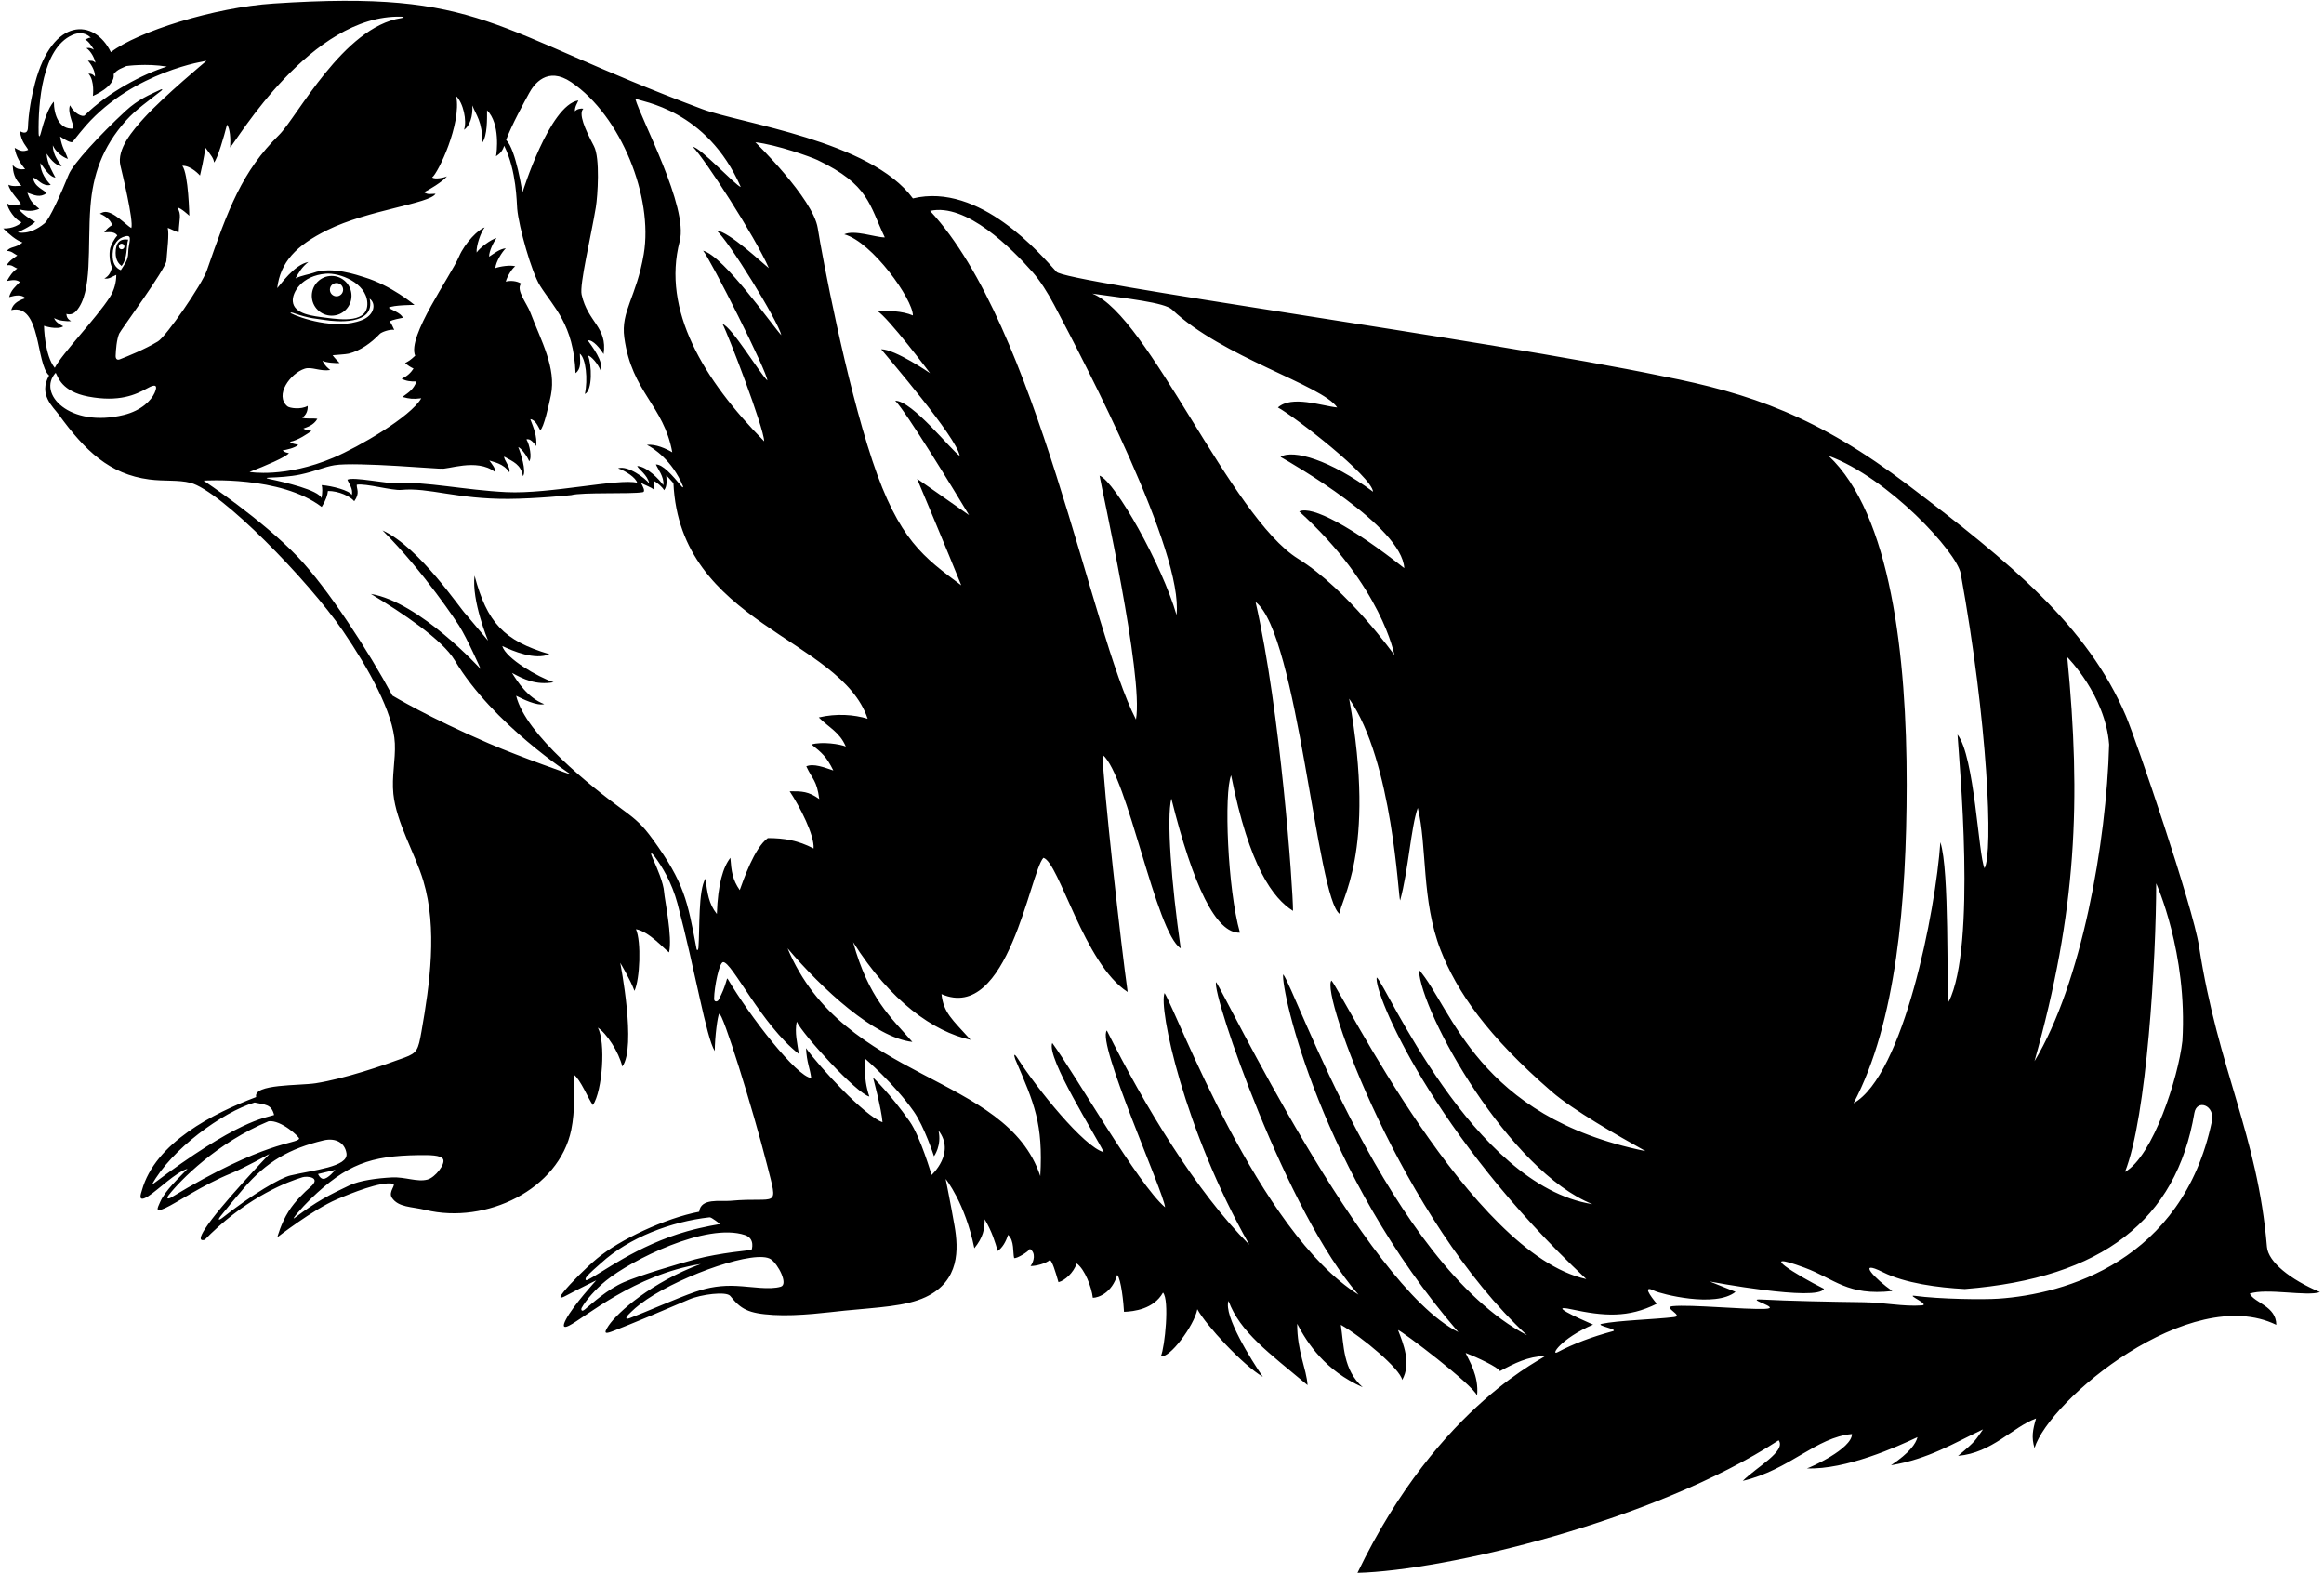 <?xml version="1.0" encoding="UTF-8"?>
<svg xmlns="http://www.w3.org/2000/svg" xmlns:xlink="http://www.w3.org/1999/xlink" width="499pt" height="338pt" viewBox="0 0 499 338" version="1.1">
<g id="surface1">
<path style=" stroke:none;fill-rule:nonzero;fill:rgb(0%,0%,0%);fill-opacity:1;" d="M 498.133 277.395 C 491.77 274.715 487.016 270.941 486.746 267.68 C 484.734 243.566 476.289 229.863 472.164 203.172 C 470.844 194.605 458.715 159.008 456.465 153.703 C 448.242 134.359 431.539 120.711 409.777 104.199 C 390.301 89.422 375.871 84.438 356.934 80.75 C 319.504 72.957 228.27 60.594 226.828 58.34 C 223.48 54.656 210.387 39.129 196.012 42.598 C 186.969 30.207 158.996 26.5 150.781 23.426 C 104.977 6.293 103.855 -2.215 58.738 0.758 C 45.949 1.598 29.566 6.781 23.812 11.199 C 20.262 3.938 11.324 3.594 7.531 17.801 C 6.738 20.77 6.109 24.238 6.004 27.363 C 5.977 28.094 5.727 28.949 4.273 28.168 C 4.609 30.625 5.727 31.406 6.055 32.184 C 4.945 32.637 4.273 32.41 3.156 31.742 C 3.379 33.527 4.426 35.16 5.391 36.32 C 4.273 36.43 3.492 36.32 2.711 35.426 C 2.824 36.988 3.023 38.324 4.609 39.891 C 3.828 39.891 2.711 40.113 1.816 39.668 C 1.93 40.895 4.176 43.125 4.496 43.801 C 3.617 44.02 2.152 44.355 1.48 43.574 C 1.594 44.805 3.27 47.262 4.609 47.707 C 4.43 48.102 2.711 49.156 0.699 49.047 C 1.93 50.273 3.492 51.613 4.832 52.062 C 3.379 53.289 2.262 52.855 1.48 53.855 C 2.598 53.961 2.711 54.293 3.715 54.852 C 2.82 55.523 2.113 55.855 1.406 56.973 C 2.598 56.75 2.824 57.309 3.715 57.645 C 2.598 58.426 2.152 59.207 1.48 60.324 C 2.758 60.105 3.492 59.988 4.273 60.547 C 3.379 61.441 2.336 62.32 1.965 63.777 C 3.492 63.34 4.609 63.227 5.5 64.008 C 3.27 64.676 2.68 65.668 2.418 66.566 C 8.84 65.055 7.664 78.047 10.539 80.613 C 8.199 84.734 11.434 87.379 12.617 89.008 C 18.258 96.77 23.5 101.805 32.047 102.93 C 35.285 103.352 38.277 102.98 40.891 103.652 C 47.379 105.32 66.176 124.531 73.652 135.477 C 79.082 143.43 84.484 153.02 84.781 159.602 C 84.941 163.156 84.078 166.719 84.461 170.453 C 85.094 176.633 89.148 183.297 90.891 189.102 C 93.965 199.336 92.277 211.371 90.488 221.496 C 89.801 225.402 89.559 226.051 86.871 227.047 C 82.105 228.809 74.086 231.566 67.777 232.562 C 64.305 233.109 54.332 232.68 55 235.527 C 45.84 239.004 33.309 245.285 30.461 255.594 C 30.277 256.254 29.426 258.336 31.836 256.809 C 33.938 255.477 37.852 251.574 40.266 250.934 C 38.504 252.82 35.527 255.473 34.395 258.039 C 33.758 259.48 33.23 260.387 35.504 259.352 C 38.012 258.207 43.438 254.422 49.652 251.887 C 52.391 250.77 57.848 247.754 57.848 247.754 C 57.848 247.754 47.203 258.867 44 263.859 C 42.934 265.527 42.691 266.508 43.949 266.176 C 44.387 265.727 44.828 265.285 45.277 264.855 C 53.742 256.734 61.809 253.688 64.957 252.738 C 65.961 252.434 69.086 252.73 66.641 254.848 C 65.445 255.879 63.375 257.832 61.953 260.086 C 60.324 262.66 59.551 265.625 59.551 265.625 C 59.551 265.625 67.316 259.621 72.25 257.516 C 75.488 256.133 81.727 253.625 84.309 254.117 C 85.227 254.289 83.289 255.84 84.141 257.133 C 85.539 259.246 88.398 259.043 91.348 259.762 C 104.352 262.93 120.035 255.352 122.66 242.559 C 123.492 238.512 123.297 233.797 123.164 230.672 C 124.699 231.785 126.344 236.027 127.309 237.254 C 129.359 234.188 130.102 223.73 128.355 220.621 C 130.195 221.793 132.875 225.812 133.617 228.98 C 136.727 224.809 133.176 206.707 133.176 206.707 C 133.176 206.707 135.387 210.406 136.23 212.734 C 137.398 210.238 137.734 202.199 136.551 199.488 C 139.406 200.023 142.59 203.707 143.656 204.469 C 144.434 201.195 142.691 193.086 142.59 191.48 C 142.469 189.602 141.102 186.344 140.121 184.227 C 139.566 183.016 139.75 182.805 140.625 183.98 C 142.082 185.934 144.254 189.402 145.473 194.008 C 149.289 208.395 151.633 222.801 153.477 225.645 C 153.477 222.633 154.094 217.996 154.414 217.672 C 155.094 216.977 161.641 238.074 164.688 250.035 C 167.199 259.902 167 256.855 156.824 257.801 C 154.695 257.996 150.461 257.133 150.125 260.145 C 142.844 261.543 133.035 266.129 128.188 270.195 C 125.746 272.238 122.531 275.48 121.016 277.344 C 119.391 279.34 121.098 278.406 121.754 278.051 C 124.434 276.609 128.02 274.883 128.02 274.883 C 128.02 274.883 123.105 280.215 121.504 283.301 C 120.777 284.703 120.898 285.254 122.184 284.609 C 125.52 282.934 136.254 273.621 150.461 271.367 C 139.961 275.262 132.656 281.68 130.691 284.582 C 129.363 286.551 130.141 286.348 131.84 285.691 C 135.754 284.168 141.598 281.711 147.965 278.977 C 150.453 277.906 155.949 277.172 156.801 278.23 C 159.066 281.051 160.59 281.984 166.066 282.309 C 171.508 282.633 178.172 281.691 181.398 281.375 C 188.574 280.668 194.477 280.473 198.738 278.473 C 206.129 275.008 205.809 268.102 204.953 263.191 C 204.172 258.68 203.047 253.109 203.047 253.109 C 203.047 253.109 207.203 258.191 209.203 267.98 C 211.086 265.672 211.438 263.859 211.422 261.766 C 213.004 264.418 213.711 266.789 214.211 268.574 C 215.219 267.906 215.996 266.566 216.445 265.113 C 217.828 266.281 217.449 269.023 217.75 270.094 C 218.344 270.25 220.785 268.73 221.133 268.129 C 222.461 268.953 222.027 270.809 221.273 271.812 C 222.473 271.812 224.539 271.281 225.434 270.5 C 225.973 270.918 226.52 272.676 227.273 275.273 C 228.613 274.938 230.512 273.266 231.184 271.254 C 232.945 272.523 234.391 276.363 234.645 278.621 C 235.898 278.621 238.773 277.508 239.891 273.711 C 240.738 274.641 241.258 279.879 241.344 281.637 C 243.438 281.555 247.707 281.078 249.715 277.508 C 251.141 279.098 250.105 289.203 249.27 291.129 C 250.988 291.801 256.414 284.652 257.086 281.078 C 258.871 284.43 266.91 293.137 271.152 295.594 C 268.695 292.02 262.668 282.418 263.781 279.293 C 266.238 285.992 272.492 290.457 280.754 297.379 C 280.531 293.809 278.52 290.234 278.52 284.207 C 280.754 288.449 284.551 294.254 292.59 297.828 C 288.348 294.031 288.57 288.895 287.898 284.43 C 292.59 287.109 300.656 293.918 301.074 296.262 C 303.086 292.691 301.297 288.449 300.18 285.543 C 301.086 285.785 316.145 297.184 317.152 299.613 C 317.598 295.371 315.363 292.02 314.695 290.457 C 317.203 291.422 321.645 293.527 322.062 294.363 C 325.16 292.691 328.137 291.199 331.664 291.129 C 332.793 291.105 309.113 300.953 291.473 337.684 C 310.277 337.195 355.121 326.625 381.906 309.215 C 383.582 311.559 377.219 314.91 374.203 317.922 C 384.254 315.578 389.945 308.543 397.648 307.875 C 397.648 311.066 388.676 315.074 387.98 315.246 C 396.352 315.559 407.355 310.598 411.719 308.543 C 411.367 309.93 410.043 311.895 406.023 314.574 C 414.062 313.234 419.422 309.883 425.785 306.871 C 424.109 309.215 424.445 309.215 420.426 312.562 C 427.797 311.895 432.078 306.402 437.172 304.527 C 436.434 307.07 436.168 308.543 436.84 310.891 C 440.027 300.52 470.234 275.434 488.754 284.43 C 488.754 280.41 484.066 279.738 483.059 277.73 C 486.598 276.477 495.453 278.398 498.133 277.395 Z M 462.965 189.641 C 462.965 189.641 469.738 204.578 468.594 223.48 C 467.707 231.383 462.285 248.199 456.266 251.605 C 460.953 239.883 462.965 205.719 462.965 189.641 Z M 443.871 141.074 C 443.871 141.074 452.062 149.242 452.863 159.844 C 452.289 180.922 446.949 211.078 436.84 227.824 C 445.883 195.668 446.887 171.887 443.871 141.074 Z M 421 123.137 C 426.82 155.172 428.012 183.02 426.109 186.41 C 424.781 183.609 423.996 162.398 420.312 157.707 C 420.648 163.402 424.445 203.035 418.414 215.094 C 417.891 211.941 418.641 186.848 416.629 180.82 C 415.625 195.559 408.703 230.84 397.984 236.867 C 407.188 219.508 409.371 193.477 409.398 168.5 C 409.43 140.855 405.961 110.367 392.625 97.863 C 405.484 102.586 420.164 118.547 421 123.137 Z M 251.664 66.461 C 262.328 76.645 283.914 82.676 287.117 87.48 C 283.77 87.145 277.406 84.801 274.391 87.48 C 278.074 89.492 294.488 102.219 294.82 105.57 C 285.664 98.758 277.629 96.414 274.949 98.09 C 277.293 99.43 301.012 112.961 301.52 121.98 C 290.355 113.16 281.648 108.473 278.969 109.812 C 296.719 125.891 299.398 140.625 299.398 140.625 C 299.398 140.625 289.352 126.559 278.742 119.973 C 264.207 110.941 246.59 67.719 234.531 63.031 C 242.012 64.102 250.062 64.934 251.664 66.461 Z M 221.738 58.457 C 223.316 60.254 224.938 62.797 226.344 65.453 C 233.156 78.355 254.145 118.52 252.617 132.027 C 249.492 121.199 239.445 103.445 236.094 102.105 C 236.43 104.453 245.586 145.094 243.91 154.469 C 234.195 135.715 222.809 70.062 199.699 45.277 C 207.453 43.527 217.27 53.367 221.738 58.457 Z M 175.562 34.375 C 186.605 39.672 186.609 43.918 189.984 50.973 C 187.973 50.973 183.477 49.281 181.277 50.305 C 187.305 51.977 196.012 64.258 196.012 67.719 C 193.668 66.715 190.652 66.715 188.309 66.715 C 190.652 68.055 199.699 80.113 199.699 80.113 C 199.699 80.113 192.219 74.977 189.203 74.977 C 190.543 76.652 205.391 93.844 206.062 97.863 C 204.387 96.859 195.902 86.031 192.219 86.031 C 194.562 88.375 205.059 105.57 208.07 110.594 C 205.727 108.918 196.906 102.777 196.906 102.777 C 196.906 102.777 203.719 118.965 206.395 125.664 C 198.359 119.637 192.996 115.953 187.305 98.871 C 181.609 81.785 176.586 55.328 175.582 48.965 C 174.578 42.598 162.184 30.539 162.184 30.539 C 166.824 31.078 174.121 33.684 175.562 34.375 Z M 159.059 40.145 C 157.887 39.809 150.293 31.547 148.785 31.547 C 151.297 34.059 162.07 50.691 165.086 57.559 C 163.578 56.387 156.656 49.801 153.809 49.465 C 156.238 51.324 167.098 68.949 167.766 71.961 C 166.258 70.453 155.484 54.992 150.965 53.82 C 152.469 55.492 164.918 80.168 164.754 81.676 C 162.91 79.836 157.16 70.23 155.148 69.562 C 156.32 71.738 164.035 91.852 164.082 94.738 C 151.02 81.508 142.086 66.547 145.938 51.809 C 147.867 44.43 137.566 25.516 136.395 21.164 C 137.734 21.887 151.688 23.395 159.059 40.145 Z M 92.793 38.078 C 94.023 37.238 99.129 26.605 97.957 20.66 C 99.465 22.086 100.305 25.938 99.633 27.863 C 100.891 27.023 101.559 24.93 101.418 22.637 C 102.23 24.762 103.566 26.02 103.566 30.625 C 104.656 29.035 104.574 25.602 104.574 23.676 C 107.449 26.527 106.668 32.801 106.5 33.555 C 107.336 32.969 107.84 32.551 108.258 31.297 C 110.922 36.66 110.926 43.465 111.051 44.832 C 111.395 48.703 114.125 58.445 115.961 61.355 C 118.922 66.043 123.152 69.609 123.582 80.113 C 124.82 79.156 124.586 77.684 124.504 75.926 C 125.805 76.949 126.262 81.453 125.578 84.598 C 127.266 83.797 127.07 78.23 126.246 76.324 C 126.93 76.43 128.438 78.102 129.023 79.695 C 129.695 77.602 127.066 74.316 126.203 73.07 C 127.352 72.91 128.855 74.836 129.609 76.012 C 130.457 70.168 126.23 69.27 124.883 63.246 C 124.398 61.094 126.898 50.801 127.938 44.484 C 128.328 42.105 128.871 33.922 127.535 31.383 C 125.562 27.637 124.168 24.398 125.258 23.344 C 124.727 23.227 123.887 23.395 123.441 23.898 C 123.387 22.895 124 22.113 124.184 21.559 C 117.988 22.559 112.164 41.371 112.164 41.371 C 112.164 41.371 110.824 32.16 108.676 30.039 C 109.848 26.855 112.633 21.797 113.617 19.988 C 114.621 18.148 117.469 14.129 122.66 17.645 C 133.398 24.922 140.27 42.367 138.227 54.535 C 136.676 63.766 133.262 66.805 134.047 72.477 C 135.68 84.324 142.492 86.918 144.348 97.109 C 143.094 96.355 140.746 95.27 138.906 95.52 C 140.262 96.16 144.355 98.852 146.621 104.32 C 146.734 104.59 146.609 104.73 146.445 104.527 C 144.25 101.883 142.277 99.695 140.832 99.707 C 141.164 100.59 142.672 102.387 142.422 104.145 C 141.586 102.973 138.926 100.152 136.812 100.043 C 137.062 100.711 139.074 101.969 139.406 103.809 C 138.652 102.723 134.746 99.809 132.711 100.547 C 134.383 101.129 136.535 102.551 136.812 103.645 C 132.938 102.637 118.047 106.109 108.738 105.656 C 99.949 105.234 91.094 103.309 85.395 103.73 C 83.059 103.902 76.02 102.305 74.598 102.973 C 74.762 103.559 75.941 105.035 75.52 106.266 C 75.098 105.316 71.332 104.312 69.07 104.145 C 69.238 104.73 69.254 105.641 69.035 106.945 C 68.41 105.219 61.098 103.516 57.902 102.848 C 57 102.66 57.047 102.559 58 102.527 C 59.664 102.477 62.332 102.324 64.43 101.879 C 67.719 101.184 69.578 100.238 71.828 99.871 C 76.48 99.109 95.48 100.824 94.656 100.594 C 95.922 100.949 102.312 98.285 106.246 101.297 C 106.5 100.629 105.66 99.707 105.074 98.871 C 105.914 99.203 108.09 99.457 109.348 101.383 C 109.773 100.496 108.09 98.617 108.258 98.031 C 110.184 99.121 111.859 99.707 112.277 102.219 C 113.113 101.297 111.773 97.109 111.273 96.023 C 111.773 96.023 113.281 98.031 113.617 99.035 C 114.285 98.336 113.699 95.352 113.031 94.348 C 113.867 94.012 114.727 95.246 115.125 95.77 C 115.375 93.68 114.539 91.754 113.867 89.992 C 114.957 90.078 115.543 91.586 115.988 92.348 C 116.715 92.004 117.898 86.793 118.289 84.84 C 119.469 78.938 116.215 73.258 113.867 67.074 C 113.141 65.148 110.688 62.191 111.902 60.898 C 111.02 60.309 109.555 60.184 108.594 60.465 C 108.93 59.262 110.016 57.547 110.637 57.176 C 109.641 56.836 107.254 57.211 106.359 57.559 C 106.457 56.207 107.797 54.07 108.609 53.305 C 107.254 53.441 106.121 54.406 105.02 55.105 C 104.992 53.902 105.996 51.938 106.605 51.117 C 105.453 51.352 103.023 53.191 102.34 54.211 C 102.188 52.855 103.273 49.758 104.062 48.836 C 102.816 49.172 99.836 52.074 98.543 55.105 C 96.75 59.312 87.363 72.273 89.145 76.363 C 87.992 77.434 87.742 77.516 86.988 77.938 C 87.66 78.523 88.078 78.773 88.789 79.129 C 88.246 79.945 87.492 80.781 86.234 81.285 C 87.074 81.785 88.16 81.953 89.445 81.891 C 88.746 83.629 87.91 84.133 86.402 85.223 C 87.992 85.641 88.664 85.723 90.453 85.508 C 88.16 89.492 77.031 95.961 71.586 98.262 C 61.152 102.676 53.578 101.316 53.578 101.316 C 56.875 100.059 61.449 98.117 62.035 97.277 C 61.699 97.195 61.199 97.195 60.695 96.691 C 61.367 96.609 63.293 96.191 64.047 95.52 C 63.711 95.352 62.453 95.27 62.285 94.852 C 64.047 94.516 66.055 93.094 66.891 92.508 C 66.305 92.422 65.637 92.34 65.133 92.004 C 65.973 91.668 67.312 91.336 68.148 89.91 C 66.977 89.742 65.637 89.992 64.883 89.66 C 65.719 89.156 66.141 88.152 66.055 87.145 C 64.633 87.984 62.176 87.641 61.699 87.23 C 58.906 84.824 62.348 80.141 65.43 79.152 C 66.938 78.672 68.652 79.777 70.91 79.441 C 70.41 79.023 69.738 78.523 69.238 77.434 C 69.824 77.852 72.32 78.016 72.922 77.938 C 72.586 77.602 71.832 76.848 71.414 76.262 C 72.102 76.18 74.219 76.078 74.883 75.914 C 77.297 75.316 79.684 73.664 81.566 71.668 C 81.895 71.32 83.641 70.648 84.645 70.816 C 84.227 69.98 84.059 69.395 83.625 69.027 C 84.363 68.578 85.816 68.391 86.484 68.223 C 86.152 67.133 83.762 66.449 83.473 66.047 C 84.355 65.473 89 65.461 89 65.461 C 89 65.461 84 61.262 78.195 59.516 C 76.824 59.102 71.246 57.086 67.227 58.594 C 66.41 58.898 64.883 59.094 63.453 59.766 C 64.121 58.59 64.797 57.336 66.223 56.246 C 63.125 56.836 60.203 61.18 59.523 61.859 C 60.219 56.285 63.508 52.738 70.297 49.387 C 79.039 45.07 92.309 43.715 93.52 41.594 C 92.402 41.594 91.957 41.871 91.008 41.258 C 91.969 40.891 95.141 38.914 95.977 37.855 C 95.418 38.133 93.352 38.578 92.793 38.078 Z M 62.906 67.164 C 66.41 68.434 68.27 68.445 69.824 68.707 C 71.832 69.039 80.707 69.98 79.367 64.117 C 80.793 65.125 80.457 67.637 77.695 68.727 C 71.992 70.969 64.199 68.16 62.48 67.262 C 62.219 67.125 62.5 67.016 62.906 67.164 Z M 69.988 58.762 C 72.891 58.527 78.613 60.688 78.867 64.957 C 79.129 69.387 73.34 68.641 70.074 68.223 C 67.188 67.852 63.113 67.477 62.871 64.703 C 62.707 62.777 64.797 59.18 69.988 58.762 Z M 15.477 7.543 C 15.785 7.402 17.824 6.426 19.496 8.102 C 19.051 8.043 18.941 8.266 18.27 8.492 C 18.941 8.77 19.664 9.828 20.168 10.668 C 19.496 10.332 19.219 10.223 18.547 10.332 C 19.609 11.059 20.277 12.512 20.504 13.461 C 19.777 12.902 19.887 13.125 18.883 13.012 C 19.887 14.184 20.445 15.469 20.391 16.473 C 20 15.973 19.664 15.805 18.996 15.805 C 20.391 17.367 19.945 20.605 19.945 20.605 C 19.945 20.605 24.801 18.594 24.41 15.914 C 25.27 14.812 26.285 14.613 27.133 14.18 C 27.133 14.18 31.406 13.562 35.828 14.297 C 30.754 15.859 23.137 19.859 18.191 24.77 C 17.754 25.203 15.926 24.398 15.031 22.613 C 14.363 24.289 16.09 27.094 15.715 27.602 C 12.688 27.863 11.57 24.625 11.57 21.832 C 10.348 23.055 9.348 26.32 8.789 28.488 C 8.484 29.684 8.309 29.277 8.297 28.664 C 8.176 21.973 9.105 10.426 15.477 7.543 Z M 9.449 69.953 C 9.449 69.953 12.242 70.902 13.582 70.062 C 12.91 69.676 11.906 69.172 11.625 68.277 C 12.574 68.891 14.363 69.004 15.254 68.949 C 14.531 68.504 14.305 68.055 14.25 67.387 C 14.27 67.395 15.422 67.832 16.371 66.77 C 19.949 62.77 18.754 52.984 19.414 44.402 C 19.938 37.59 21.926 31.633 27.09 25.852 C 29.199 23.492 32.137 21.492 34.621 19.496 C 34.949 19.234 34.875 19.059 34.52 19.227 C 32.184 20.332 29.727 21.277 26.969 23.824 C 21.508 28.875 15.695 35.148 14.75 37.488 C 13.082 41.637 10.629 47.074 9.562 47.957 C 6.324 50.637 3.82 49.871 3.82 49.871 C 3.82 49.871 6.656 48.629 7.551 47.621 C 6.656 47.176 4.762 45.949 4.09 44.945 C 5.988 45.391 7.105 45.391 8.445 44.832 C 6.77 43.492 6.434 42.934 5.875 41.371 C 7.438 41.93 8.555 42.488 10.008 41.48 C 9.449 40.699 7.328 40.145 7.105 38.133 C 8.109 38.355 9.113 40.145 10.902 39.695 C 10.008 38.805 8.668 37.016 8.668 35.008 C 9.336 35.789 10.453 37.91 11.906 38.133 C 11.348 37.016 10.117 35.117 10.008 32.996 C 10.566 33.777 11.793 35.566 13.246 35.676 C 12.797 34.895 11.348 33.445 11.348 31.211 C 11.906 32.551 13.469 33.777 14.586 34.113 C 13.914 32.215 13.355 31.883 12.91 29.312 C 14.027 30.094 15.336 30.773 15.613 30.426 C 16.668 29.105 17.633 27.883 18.449 26.961 C 28.84 15.246 44.336 13.055 44.336 13.055 C 44.336 13.055 35.281 20.582 30.988 25.27 C 28.512 27.98 25.02 32.031 25.859 35.566 C 26.195 36.965 28.715 47.312 28.207 48.965 C 27.25 48.492 24.207 45.125 22.309 45.527 C 21.82 45.633 21.449 45.887 21.449 45.887 C 21.449 45.887 23.633 46.684 24.078 48.328 C 23.516 48.629 22.82 49.242 22.387 49.883 C 24.074 49.746 24.727 49.906 25.191 50.555 C 24.652 51.117 23.875 52.504 23.684 53.234 C 23.344 54.535 23.598 56.512 24.059 57.426 C 23.77 58.426 23.434 59.262 22.402 59.793 C 23.434 59.934 23.73 59.562 24.969 59.012 C 24.977 60.582 24.531 62.32 23.594 63.777 C 20.594 68.441 13.355 75.871 11.762 78.969 C 9.562 76.316 9.449 69.953 9.449 69.953 Z M 27.535 54.238 C 27.535 55.977 26.531 57.004 25.945 58.008 C 24.773 57.504 24.109 56.449 24.188 54.488 C 24.27 52.395 25.297 51.113 26.949 50.723 C 28.637 50.32 27.535 52.277 27.535 54.238 Z M 33.18 84.387 C 32.488 85.926 30.398 88.137 26.613 89.074 C 14.922 91.961 7.898 84.469 11.961 80.027 C 12.465 80.922 13.219 84.047 18.941 85.137 C 25.578 86.398 29.145 84.73 31.539 83.406 C 32.371 82.945 34.289 81.914 33.18 84.387 Z M 33.91 73.297 C 31.086 75 27.367 76.508 25.699 77.152 C 25.148 77.363 24.812 77.039 24.836 76.375 C 24.883 75.078 25.043 72.945 25.586 71.633 C 25.883 70.922 35.602 57.77 35.734 55.98 C 35.895 53.789 36.355 50.191 36.023 48.965 C 35.973 48.785 38.184 49.973 38.367 49.855 C 38.477 46.953 39.035 46.172 38.094 44.574 C 38.773 44.555 40.652 46.32 40.652 46.32 C 40.652 46.32 40.488 37.352 39.148 35.594 C 41.047 35.508 42.945 37.688 42.945 37.688 C 42.945 37.688 43.973 33.422 44.059 31.656 C 45.289 33.332 45.871 33.945 45.957 34.895 C 46.715 34.059 48.098 29.332 48.75 26.746 C 49.402 27.617 49.547 29.805 49.418 31.656 C 50.941 30.086 66.77 3.086 86.125 3.578 C 86.836 3.594 86.836 3.785 86.129 3.891 C 73.723 5.781 63.781 25.164 59.914 28.977 C 51.93 36.848 49 44.875 44.414 58.07 C 43.355 61.113 35.691 72.223 33.91 73.297 Z M 32.598 254.375 C 36.746 246.746 47.781 238.754 54.668 236.699 C 56.844 237.203 58.262 236.977 58.852 239.379 C 56.844 240.047 51.148 240.383 32.598 254.375 Z M 36.594 257.176 C 36.281 257.363 35.52 257.484 36.254 256.539 C 38.672 253.43 46.629 245.312 57.68 240.719 C 60.359 240.383 64.375 244.152 64.227 244.465 C 63.656 245.66 57.047 244.766 36.594 257.176 Z M 62.34 252.363 C 60.23 252.867 54.223 256.34 47.668 261.523 C 47.266 261.84 46.527 262.172 47.359 261.109 C 48.574 259.562 50.645 257.074 52.324 255.121 C 57.289 249.34 62.203 246.582 69.441 244.836 C 72.074 244.203 74.062 245.348 74.398 247.621 C 74.828 250.535 67.32 251.176 62.34 252.363 Z M 71.988 251.156 C 71.988 251.156 70.414 253.125 69.414 253.086 C 68.711 253.062 68.289 252.043 68.289 252.043 Z M 91.793 253.234 C 89.605 253.832 86.98 252.629 84.141 252.777 C 80.961 252.945 77.262 253.434 75.098 254.453 C 70.711 256.512 67.898 257.969 63.305 261.449 C 62.258 262.238 64.781 259.266 66.68 257.426 C 74.445 249.93 79.547 248.148 89.832 247.996 C 92.281 247.961 94.656 247.977 95.137 248.852 C 95.703 249.875 93.465 252.773 91.793 253.234 Z M 149.965 203.477 C 149.922 204.035 149.637 204.113 149.562 203.73 C 147.625 193.398 146.934 189.527 140.164 180.199 C 137.965 177.164 136.699 176.031 133.637 173.789 C 127.137 169.023 112.883 157.777 110.824 149.379 C 112.164 150.047 115.238 151.59 116.855 151.164 C 113.281 149.824 111.055 146.246 109.934 144.465 C 112.391 145.805 115.066 147.145 118.863 146.473 C 115.516 145.355 108.648 141.398 107.84 138.688 C 110.156 139.773 114.844 141.785 117.973 140.445 C 108.145 137.543 104.574 133.633 101.895 123.586 C 101.223 128.945 104.797 137.543 104.797 137.543 L 100.105 131.961 C 98.953 130.941 90.172 117.559 82.133 113.871 C 91.176 122.914 98.375 134.012 98.551 134.289 C 100.328 137.094 103.215 143.645 103.215 143.645 C 103.215 143.645 90.102 129.238 79.629 127.508 C 86.262 131.512 94.973 137.277 97.652 141.785 C 105.75 155.41 122.672 166.328 122.672 166.328 C 122.672 166.328 112.211 162.723 104.945 159.598 C 92.102 154.07 84.254 149.336 84.254 149.336 C 79.23 139.957 70.355 126.262 63.949 119.566 C 56.168 111.438 43.715 103.184 43.715 103.184 C 43.715 103.184 60.203 102.066 69.07 108.836 C 70 107.348 70.324 106.238 70.41 105.402 C 72.754 105.402 75.188 106.543 76.062 107.605 C 77.359 105.82 76.523 104.98 76.605 104.062 C 78.613 103.727 84.156 105.367 86.18 105.176 C 92.109 104.613 97.961 107.168 109.191 107.105 C 115.152 107.07 122.629 106.301 122.629 106.301 C 125.113 105.637 135.43 106.109 137.996 105.668 C 138.691 105.547 137.984 104.312 137.566 103.559 C 138.234 104.145 139.91 104.527 140.496 105.234 C 140.578 104.73 140.496 104.395 140.328 103.223 C 141.164 103.602 142.254 104.605 142.59 105.238 C 143.344 104.355 143.094 102.762 143.051 102.094 C 143.461 102.383 143.609 102.672 144.598 103.727 C 145.988 134.004 180.438 136.887 186.301 154.305 C 183.398 153.41 179.602 153.129 175.805 154.023 C 178.039 156.258 180.27 157.148 181.609 160.277 C 180.445 159.75 176.477 159.16 174.242 159.828 C 176.477 161.617 177.453 162.43 178.93 165.41 C 176.922 164.742 174.688 163.848 173.125 164.52 C 174.465 167.422 175.359 167.422 175.914 171.555 C 173.57 169.879 172.23 169.879 169.551 169.879 C 171.785 173.227 174.91 179.367 174.688 182.16 C 171.34 180.43 168.438 179.926 164.863 179.926 C 161.934 182.062 159.617 188.969 158.836 191.09 C 157.27 188.859 157.047 187.07 156.824 184.168 C 155.262 186.18 154.145 189.75 153.922 196.227 C 152.137 193.992 151.91 191.762 151.465 188.637 C 149.898 191.18 150.27 199.473 149.965 203.477 Z M 126.137 274.781 C 125.59 275.039 125.68 274.465 125.863 274.227 C 126.688 273.172 128.129 272.02 129.023 271.199 C 135.055 265.672 144.133 262.254 152.367 261.348 C 152.77 261.301 154.625 262.797 154.625 262.797 C 154.625 262.797 151.168 263.324 147.551 264.34 C 136.672 267.402 129.113 273.387 126.137 274.781 Z M 149.289 270.359 C 145.656 271.328 137.383 273.793 133.965 275.273 C 130.402 276.82 127.16 279.809 125.566 281.133 C 124.801 281.77 124.738 281.066 124.895 280.785 C 125.754 279.191 127.879 276.762 130.105 274.953 C 135.555 270.527 151.66 262.41 159.93 265.145 C 162.25 265.91 161.379 268.359 161.379 268.359 C 161.379 268.359 154.508 268.969 149.289 270.359 Z M 167.648 276.238 C 165.242 276.961 161.402 276.234 158.129 276.078 C 154.953 275.926 152.316 276.316 149.238 277.363 C 145.57 278.613 138.305 281.836 135.203 282.996 C 134.031 283.438 134.562 282.602 134.887 282.281 C 135.766 281.41 136.719 280.418 138.867 278.973 C 146.773 273.645 162.352 268.184 165.531 270.359 C 167.098 271.43 169.316 275.738 167.648 276.238 Z M 200.023 252.25 C 200.023 252.25 197.617 244.023 195.32 240.758 C 191.133 234.801 187.449 231.328 187.449 231.328 C 187.449 231.328 189.285 238.098 189.488 240.93 C 185.664 239.629 175.93 229.047 173.066 225.02 C 173.23 228.219 173.895 229.203 174.184 231.441 C 171.023 231.129 161.016 218.238 156.234 210.129 C 156.004 209.738 156 211.562 154.258 214.715 C 154.082 215.035 153.32 215.242 153.332 214.398 C 153.367 211.871 154.43 206.629 155.258 206.559 C 157.117 206.402 163.5 220.023 171.523 226.266 C 171.234 224.027 170.566 221.703 171.078 219.34 C 172.34 222.102 183.934 234.77 186.66 235.418 C 185.219 231.195 185.797 227.324 185.797 227.324 C 185.797 227.324 191.988 232.637 196.176 238.594 C 198.473 241.859 200.543 248.242 200.543 248.242 C 200.543 248.242 202.254 245.93 201.504 242.703 C 205.258 247.539 200.023 252.25 200.023 252.25 Z M 285.891 210.52 C 283.434 212.973 301.074 261.875 327.871 286.66 C 298.395 271.254 277.965 211.855 275.508 209.18 C 275.059 212.75 283.656 251.828 313.133 285.992 C 292.789 275.805 262.668 212.641 261.105 210.852 C 260.211 213.531 276.289 260.535 291.695 277.953 C 270.258 264.555 252.73 217.441 250.051 213.195 C 248.711 216.324 254.184 242.449 268.25 267.234 C 256.859 255.848 245.719 237.355 237.656 221.234 C 235.426 223.914 249.938 256.07 250.16 259.195 C 244.355 254.285 230.848 230.613 225.934 223.914 C 224.594 227.039 235.426 244.012 236.988 247.363 C 232.742 246.254 222.641 233.691 218.555 227.297 C 217.699 225.957 217.637 226.41 217.98 227.383 C 222.094 236.969 223.996 241.18 223.367 252.496 C 215.996 230.391 181.164 232.402 169.105 203.594 C 176.477 212.305 187.863 222.801 195.902 223.691 C 191.211 218.332 186.523 214.312 183.172 202.258 C 191.211 214.984 200.367 221.461 208.406 223.246 C 204.387 218.781 202.602 217.441 202.152 213.422 C 216.445 219.672 221.133 187.297 224.035 184.168 C 227.387 185.062 232.746 206.945 242.125 212.973 C 240.785 203.594 236.766 168 236.766 162.062 C 242.125 166.527 248.152 200.246 253.512 203.594 C 251.504 189.527 250.449 175.703 251.504 171.441 C 256.191 190.199 261.105 200.469 266.238 200.246 C 263.559 190.867 262.781 170.156 264.34 166.445 C 268.25 186.18 273.387 192.879 277.629 195.559 C 277.629 190.645 274.949 152.684 269.59 129.238 C 278.648 136.039 282.766 193.102 287.676 196.227 C 287.453 193.547 295.715 183.5 289.688 150.004 C 299.062 163.402 300.242 192.969 300.629 193.324 C 302.414 186.848 302.945 177.598 304.422 173.449 C 306.445 181.551 305.172 193.336 309.328 203.969 C 312.836 212.953 319.34 222.363 333.23 234.41 C 337.656 238.25 347.297 243.789 353.324 247.137 C 317.152 239.77 311.793 216.324 304.645 208.172 C 305.094 217.664 324.184 251.492 341.938 258.527 C 316.145 254.508 297.441 211.031 295.602 209.848 C 294.934 213.195 307.773 243.789 340.598 274.602 C 315.812 269.246 288.348 213.422 285.891 210.52 Z M 474.922 240.75 C 468.613 270.781 443.359 277.848 429.102 278.812 C 425.879 279.031 416.598 278.93 411.039 278.188 C 409.293 277.953 414.531 280.117 412.648 280.254 C 408.602 280.543 404.645 279.625 400.121 279.57 C 392.867 279.477 383.906 279.297 378.164 278.988 C 374.41 278.785 382.934 280.863 378.902 281.004 C 374.434 281.16 363.102 280.039 359.18 280.414 C 356.875 280.633 361.668 282.492 359.43 282.766 C 355.449 283.258 347.27 283.484 343.91 284.219 C 342.387 284.555 347.727 285.41 346.285 285.801 C 341.867 286.996 337.883 288.469 334.469 290.285 C 332.801 291.172 335.047 287.402 342.062 284.387 C 338.273 282.734 332.414 280.027 337.355 281.086 C 344.414 282.598 349.59 282.973 355.738 279.902 C 354.285 278.148 352.609 275.812 355.219 277.117 C 356.566 277.793 368.324 280.844 372.645 277.34 L 367.125 275.133 C 367.125 275.133 390.27 279.504 391.633 276.691 C 385.844 273.82 376.676 268.16 387.465 272.156 C 393.895 274.535 396.688 278.27 406.316 277.168 C 402.723 274.695 398.402 270.184 404.336 273.148 C 409.027 275.492 416.133 276.449 421.887 276.738 C 451.469 274.398 467.297 261.852 471.164 238.953 C 471.684 235.871 475.652 237.254 474.922 240.75 "/>
<path style=" stroke:none;fill-rule:nonzero;fill:rgb(0%,0%,0%);fill-opacity:1;" d="M 71.211 67.77 C 73.566 67.77 75.473 65.859 75.473 63.504 C 75.473 61.152 73.566 59.242 71.211 59.242 C 68.855 59.242 66.949 61.152 66.949 63.504 C 66.949 65.859 68.855 67.77 71.211 67.77 Z M 72.254 60.77 C 73.039 60.77 73.676 61.406 73.676 62.191 C 73.676 62.977 73.039 63.613 72.254 63.613 C 71.469 63.613 70.832 62.977 70.832 62.191 C 70.832 61.406 71.469 60.77 72.254 60.77 "/>
<path style=" stroke:none;fill-rule:nonzero;fill:rgb(0%,0%,0%);fill-opacity:1;" d="M 24.828 54.293 C 24.828 55.914 25.559 56.68 26.102 57.098 C 27.484 55.383 27.066 52.746 27.527 51.445 C 25.77 51.195 24.828 52.098 24.828 54.293 Z M 26.113 53.52 C 25.781 53.52 25.508 53.246 25.508 52.914 C 25.508 52.578 25.781 52.309 26.113 52.309 C 26.445 52.309 26.719 52.578 26.719 52.914 C 26.719 53.246 26.445 53.52 26.113 53.52 "/>
</g>
</svg>
